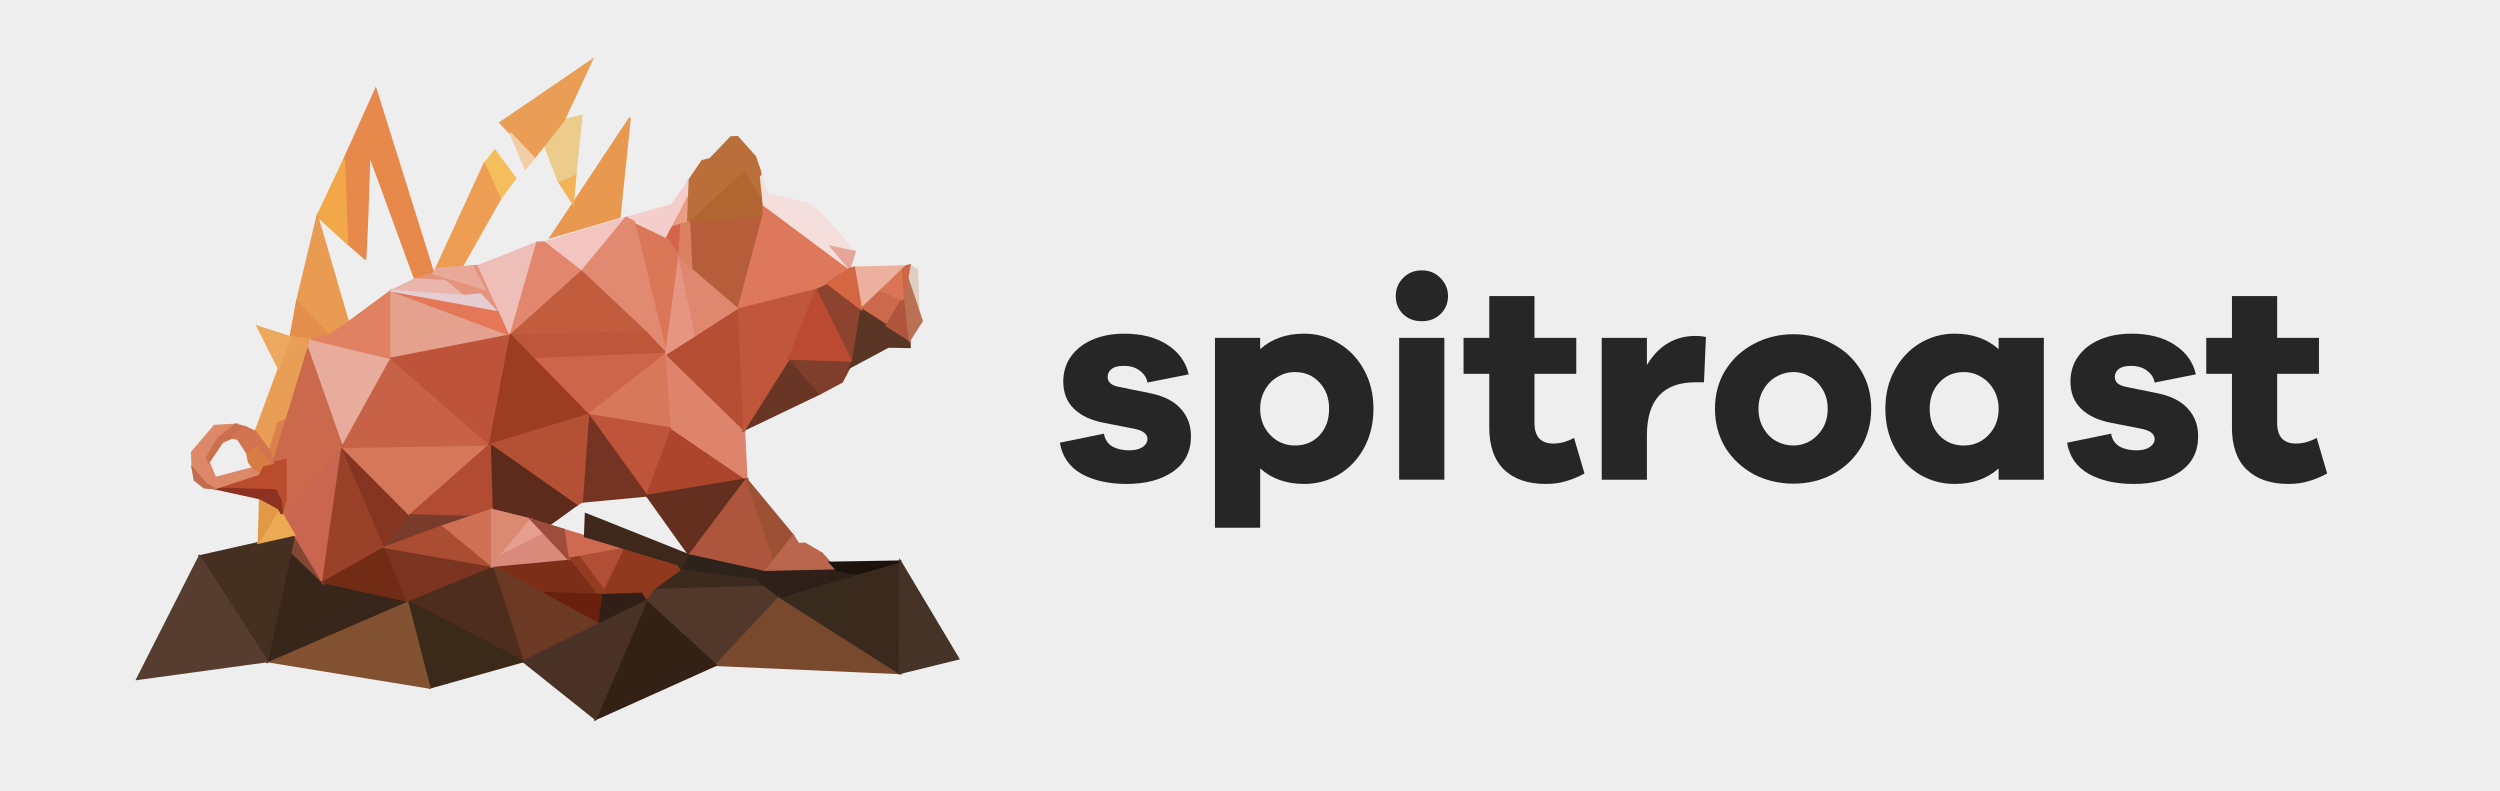 <?xml version="1.0" encoding="UTF-8"?>
<!-- SVG traced from OpenAI output by Yellowsink 2022-02-20 -->
<svg id="SPITROAST" width="1280mm" height="405mm" version="1.1" viewBox="0 0 1280 405" xmlns="http://www.w3.org/2000/svg"><rect id="bg" width="1280" height="405" fill="#eee"/><g id="traced-polygons"><path d="m288.56 271.17 31.539 9.651-29.26 5.293z" fill="#ce6a4f" stroke="#ce6a4f"/><path d="m320.1 280.82-10.613 21.76-13.04-17.467z" fill="#b14e36" stroke="#b14e36"/><path d="m320.1 280.82 26.971 8.141 2.128 3.142-13.594 9.876-4.746 5.805-2.537-3.83-19.388 0.619 0.553-1.994z" fill="#91391e" stroke="#91391e"/><path d="m309.49 302.58-0.553 1.994-3.283-0.11-14.81-18.351 5.607-1z" fill="#943b23" stroke="#943b23"/><path d="m290.84 286.11-38.896 3.657 25.168 13.729 28.538 0.965z" fill="#7b2f18" stroke="#7b2f18"/><path d="m277.12 303.49 28.538 0.965 3.283 0.11-2.194 15.08z" fill="#69200d" stroke="#69200d"/><path d="m306.74 319.65 2.194-15.08 19.388-0.619 2.537 3.83z" fill="#301e17" stroke="#301e17"/><path d="m267.86 338.63 38.879-18.984-54.795-29.884z" fill="#6c3a24" stroke="#6c3a24"/><path d="m267.86 338.63-59.449-31.057 43.533-17.811z" fill="#4e2d1d" stroke="#4e2d1d"/><path d="m267.86 338.63-47.908 13.488-11.541-44.545z" fill="#3b291a" stroke="#3b291a"/><path d="m219.96 352.12-11.541-44.545-71.645 31.018z" fill="#825132" stroke="#825132"/><path d="m208.41 307.58-71.645 31.018 12.121-56.212 16.432 15.766z" fill="#372619" stroke="#372619"/><path d="m165.32 298.15-14.583-24.338-1.85 8.572z" fill="#824735" stroke="#824735"/><path d="m136.77 338.6 13.971-64.785-48.566 10.923z" fill="#452f21" stroke="#452f21"/><path d="m351.21 114.21 0.826-20.772 7.49-11.012 4.074-1.052 10.675-11.142 3.28-0.116 9.089 10.119 2.637 7.666 1.712 16.972-9.89-16.712-27.24 25.247z" fill="#ba6f3a" stroke="#ba6f3a"/><path d="m342.86 116.76 8.349-2.549 0.567-14.359z" fill="#e89d84" stroke="#e89d84"/><path d="m340.61 121.16 7.159 10.095 1.024-16.316-5.934 1.82z" fill="#d56448" stroke="#d56448"/><path d="m324.58 113.5 16.03 7.665 7.159 10.095-6.696 49.869z" fill="#d97757" stroke="#d97757"/><path d="m320.46 111.5 20.155 9.662 11.164-21.309 0.259-6.413-8.153 11.523z" fill="#f3ceca" stroke="#f3ceca"/><path d="m297.75 139.04 22.706-27.537-41.921 12.557z" fill="#f2c5c1" stroke="#f2c5c1"/><path d="m341.08 181.13-16.493-67.629-4.125-1.998-22.706 27.537z" fill="#e28971" stroke="#e28971"/><path d="m470.26 159.1-0.685-20.875-3.824-2.466-1.105 6.505z" fill="#dfcfc2" stroke="#dfcfc2"/><path d="m281.94 121.49 40.546-61.075-5.246 50.704z" fill="#e8994f" stroke="#e8994f"/><path d="m293.36 104.16 1.37-15.185-8.828 3.712z" fill="#f4b356" stroke="#f4b356"/><path d="m294.73 88.971 3.044-29.689-9.052 2.256-9.896 12.688 7.075 18.456z" fill="#ebcc8d" stroke="#ebcc8d"/><path d="m256.1 62.862 17.35 17.982 15.277-19.306 14.202-30.643z" fill="#ea9d54" stroke="#ea9d54"/><path d="m269.02 86.419-7.73-18.262 12.157 12.687z" fill="#f3cda6" stroke="#f3cda6"/><path d="m253.37 77.044 10.52 14.234-7.831 10.674-8.133-18.006z" fill="#f4be5c" stroke="#f4be5c"/><path d="m223.26 137.54 13.115-0.838 19.68-34.754-8.133-18.006z" fill="#ed9e52" stroke="#ed9e52"/><path d="m212.53 142.94-23.37-63.824s-1.603 54.651-2.275 53.522c-0.672-1.129-9.085-8.064-9.085-8.064l-1.653-42.864 16.241-36.016 29.564 94.361z" fill="#e8894c" stroke="#e8894c"/><path d="m177.8 124.57-1.653-42.864-13.685 28.975z" fill="#f2a848" stroke="#f2a848"/><path d="m178.3 165.05-9.729 6.731-16.544-17.412 10.436-43.69z" fill="#e99b51" stroke="#e99b51"/><path d="m168.57 171.79-16.544-17.412-3.344 18.247 10.647 1.023z" fill="#e48e4c" stroke="#e48e4c"/><path d="m148.69 172.62-17.928 48.377 7.191 10.002 4.401-14.099 4.397-2.267 12.585-40.99z" fill="#e89e55" stroke="#e89e55"/><path d="m131.89 167.21 10.833 21.57 5.966-16.157z" fill="#eca85f" stroke="#eca85f"/><path d="m146.75 214.63-4.397 2.267-4.401 14.099 1.987 5.964z" fill="#db7f4b" stroke="#db7f4b"/><path d="m159.33 173.64-1.701 5.334 17.603 49.928 25.129-45.43z" fill="#e8ac9d" stroke="#e8ac9d"/><path d="m157.63 178.98 17.603 49.928-29.37 36.889-1.596-2.655 2.014-7.187 0.034-20.549-6.381 1.558z" fill="#ca694c" stroke="#ca694c"/><path d="m175.23 228.91-9.912 69.242-19.459-32.352z" fill="#ca664f" stroke="#ca664f"/><path d="m165.32 298.15
31.862-17.899-21.951-51.342z" fill="#9a412a" stroke="#9a412a"/><path d="m142.72 260.35-10.293 17.557 18.313-4.1z" fill="#ebaa53" stroke="#ebaa53"/><path d="m132.43 277.91 10.293-17.557-9.609-5.177z" fill="#e19945" stroke="#e19945"/><path d="m144.27 263.14-0.34-6.371-2.791-5.813-31.237-0.86 22.163-7.296 2.328-4.509 11.926-2.889-0.034 20.549z" fill="#b94c2c" stroke="#b94c2c"/><path d="m144.27 263.14-0.34-6.371-2.791-5.813-31.237-0.86 23.211 5.079 9.609 5.177z" fill="#8d3121" stroke="#8d3121"/><path d="m132.06 242.8-22.163 7.296-4.211-2.116-7.099-8.243-0.318-8.174 11.555-13.553 10.83-0.65-8.921 6.916-5.776 9.977 4.257 10.385 19.502-5.071 3.023 1.933z" fill="#dd8868" stroke="#dd8868"/><path d="m109.9 250.1-4.211-2.116-7.099-8.243 1.006 5.967 4.972 3.928z" fill="#c16c4f" stroke="#c16c4f"/><path d="m105.96 234.26 5.776-9.977 8.921-6.916 4.878 1.293-6.541 5.369-5.088 2.239-7.026 10.352z" fill="#cb704d" stroke="#cb704d"/><path d="m119 224.03 2.82 0.793 4.699 7.204 5.15-3.106 6.33 8.66 1.941-0.613-1.987-5.964-7.191-10.002-5.221-2.341z" fill="#d37451" stroke="#d37451"/><path d="m126.51 232.02 0.879 4.591 2.327 2.957 3.023 1.933 1.648-3.209 3.604-0.717-6.33-8.66z" fill="#d77d43" stroke="#d77d43"/><path d="m175.23 228.91 21.951 51.342 12.752-16.521z" fill="#863620" stroke="#863620"/><path d="m175.23 228.91 34.703 34.821 40.851-36.051z" fill="#d57759" stroke="#d57759"/><path d="m175.23 228.91 75.554-1.229-50.425-44.201z" fill="#c76246" stroke="#c76246"/><path d="m159.33 173.64 41.031 9.832-9e-3 -34.663-22.051 16.241-9.729 6.731z" fill="#e08161" stroke="#e08161"/><path d="m200.36 183.48 61.022-11.857-61.032-22.806z" fill="#e4a18e" stroke="#e4a18e"/><path d="m200.36 183.48 50.425 44.201 10.598-56.058z" fill="#bd543a" stroke="#bd543a"/><path d="m200.35 148.81 61.032 22.806-5.898-12.887z" fill="#e37758" stroke="#e37758"/><path d="m255.49 158.73-10.404-22.699-3.299 0.256 6.062 11.528-25.891-7.764-9.421 2.885 15.327 0.903 9.45 7.623 8.667-0.792 7.273 7.849z" fill="#e5947c" stroke="#e5947c"/><path d="m247.85 147.82-6.062-11.528-18.525 1.255-1.305 2.509z" fill="#e9a998" stroke="#e9a998"/><path d="m212.53 142.94-12.179 5.876 36.956 2.65-9.45-7.623z" fill="#eab5aa" stroke="#eab5aa"/><path d="m253.25 158.52-7.273-7.849-8.667 0.792-36.956-2.65z" fill="#e6cdd2" stroke="#e6cdd2"/><path d="m245.08 136.03 29.941-11.824-13.638 47.41z" fill="#eebfb8" stroke="#eebfb8"/><path d="m261.39 171.62 36.365-32.584-19.214-14.98-3.512 0.154z" fill="#e2876e" stroke="#e2876e"/><path d="m297.75 139.04-36.365 32.584 69.412-1.44z" fill="#c15c3c" stroke="#c15c3c"/><path d="m330.8 170.18 10.277 10.946-67.959 2.618-11.73-12.123z" fill="#be5639" stroke="#be5639"/><path d="m341.08 181.13-39.872 31.254-28.088-28.636z" fill="#cd654a" stroke="#cd654a"/><path d="m261.39 171.62 39.818 40.76-50.415 15.298z" fill="#9c3c22" stroke="#9c3c22"/><path d="m341.08 181.13 3.018 38.326-42.89-7.072z" fill="#d7785b" stroke="#d7785b"/><path d="m344.09 219.45-12.962 34.312-29.928-41.384z" fill="#be553a" stroke="#be553a"/><path d="m331.13 253.76-33.225 3.164 3.296-44.548z" fill="#753423" stroke="#753423"/><path d="m301.2 212.38-3.296 44.548-2.894 1.789-44.225-31.039z" fill="#b45034" stroke="#b45034"/><path d="m250.79 227.68 1.028 33.269 29.24 7.857 13.957-10.087z" fill="#5d2b1c" stroke="#5d2b1c"/><path d="m250.79 227.68 1.028 33.269-10.932 3.64-30.947-0.858z" fill="#b14b31" stroke="#b14b31"/><path d="m240.88 264.59-43.699 15.663 12.752-16.521z" fill="#793c2b" stroke="#793c2b"/><path d="m165.32 298.15 43.092 9.428-11.23-27.328z" fill="#722b15" stroke="#722b15"/><path d="m208.41 307.58 43.533-17.811-54.763-9.517z" fill="#7b3420" stroke="#7b3420"/><path d="m197.19 280.25 54.763 9.517-24.907-20.572z" fill="#ab4d33" stroke="#ab4d33"/><path d="m227.04 269.19 24.775-8.247 0.132 28.82z" fill="#ce7154" stroke="#ce7154"/><path d="m251.95 289.77 19.89-23.847-20.022-4.973z" fill="#db8a72" stroke="#db8a72"/><path d="m271.84 265.92 6.95 7.375-22.563 11.344z" fill="#e49f8f" stroke="#e49f8f"/><path d="m278.79 273.29 12.056 12.816-38.896 3.657 4.277-5.128z" fill="#d88b7a" stroke="#d88b7a"/><path d="m271.84 265.92 16.726 5.247 2.28 14.943z" fill="#9e4d3b" stroke="#9e4d3b"/><path d="m299.47 274.63 47.609 14.331 2.128 3.142 3.731-7.817-53.036-21.138z" fill="#3d281b" stroke="#3d281b"/><path d="m344.09 219.45 38.121 25.879-51.082 8.433z" fill="#ad452c" stroke="#ad452c"/><path
d="m382.21 245.33-1.19-25.252-39.949-38.953 3.018 38.326z" fill="#de846c" stroke="#de846c"/><path d="m381.02 220.08 38.891-18.627-15.896-17.785z" fill="#693626" stroke="#693626"/><path d="m381.02 220.08-2.814-62.769-37.135 23.816z" fill="#b54e32" stroke="#b54e32"/><path d="m381.02 220.08 22.994-36.412 14.313-36.475-40.121 10.118z" fill="#c0563a" stroke="#c0563a"/><path d="m404.02 183.67 15.896 17.785 11.193-5.967 5.668-10.772z" fill="#803f2c" stroke="#803f2c"/><path d="m436.78 184.71-18.445-37.521-14.313 36.475z" fill="#ba4b31" stroke="#ba4b31"/><path d="m436.78 184.71 4.13-26.463-17.484-13.309-5.091 2.25z" fill="#8d432d" stroke="#8d432d"/><path d="m440.91 158.25-3.623-21.286 26.625-0.678z" fill="#ecb09f" stroke="#ecb09f"/><path d="m440.91 158.25 10.122-9.647 10.833 4.711-7.947 13.366z" fill="#cc694a" stroke="#cc694a"/><path d="m440.91 158.25 24.798 15.982 0.122 3.521-10.992-0.211-19.882 10.642 1.825-3.472z" fill="#593524" stroke="#593524"/><path d="m453.91 166.68 11.79 7.552-2.539-23.184z" fill="#b0553d" stroke="#b0553d"/><path d="m461.86 153.31 1.304-2.266-0.92-13.176-11.217 10.731z" fill="#db7556" stroke="#db7556"/><path d="m465.7 174.23 6.303-9.897-7.361-22.074-1.481 8.787z" fill="#ba7153" stroke="#ba7153"/><path d="m463.17 151.05 2.586-15.292-1.843 0.53-1.663 1.586z" fill="#cc6745" stroke="#cc6745"/><path d="m347.77 131.26 8.461 40.201-15.157 9.668z" fill="#e69583" stroke="#e69583"/><path d="m356.23 171.46 21.978-14.148-30.439-26.053z" fill="#df886f" stroke="#df886f"/><path d="m347.77 131.26 7.291 6.25-1.198-24.098-5.068 1.533z" fill="#dc8160" stroke="#dc8160"/><path d="m378.21 157.31-23.148-19.804-1.198-24.098 36.93-2.959z" fill="#b65d39" stroke="#b65d39"/><path d="m390.99 104.87-0.2 5.576-36.93 2.959 27.24-25.247z" fill="#b16531" stroke="#b16531"/><path d="m390.99 104.87 43.982 32.756-11.553 7.313-5.091 2.25-40.121 10.118 12.583-46.861z" fill="#dd785b" stroke="#dd785b"/><path d="m389.49 89.973 3.721 9.757 19.76 4.242 6.947 4.878 17.784 20.067-12.203-2.626 9.478 11.338-43.982-32.756z" fill="#f4dfdc" stroke="#f4dfdc"/><path d="m437.7 128.92-2.725 8.712-9.478-11.338z" fill="#e5a79c" stroke="#e5a79c"/><path d="m434.98 137.63 2.308-0.664 3.623 21.286-17.484-13.309z"
fill="#d26741" stroke="#d26741"/><path d="m331.13 253.76 51.082-8.433-29.281 38.951z" fill="#652f1f" stroke="#652f1f"/><path d="m352.93 284.28 38.558 8.564 4.947-6.166-14.224-41.349z" fill="#ae563d" stroke="#ae563d"/><path d="m382.21 245.33 14.224 41.349 9.735-12.421z" fill="#9d5134" stroke="#9d5134"/><path d="m406.17 274.26-14.682 18.588 37.058-0.841-7.687-8.599-8.769-5.171-3.278 0.241z" fill="#ba664d" stroke="#ba664d"/><path d="m102.17 284.73 34.595 53.862-66.566 9.114z" fill="#573d2f" stroke="#573d2f"/><path d="m349.2 292.1 38.766 5.037 3.523-4.29-38.558-8.564z" fill="#2d231a" stroke="#2d231a"/><path d="m387.97 297.14 4.365 3.307-56.725 1.533 13.594-9.876z" fill="#3d2a1e" stroke="#3d2a1e"/><path d="m392.33 300.44-56.725 1.533-4.746 5.805 35.659 32.753 32.7-34.875z" fill="#51382b" stroke="#51382b"/><path d="m399.22 305.66-11.253-8.523 3.523-4.29 37.058-0.841z" fill="#2f201a" stroke="#2f201a"/><path d="m399.22 305.66 61.324 39.006-94.024-4.13z" fill="#79492e" stroke="#79492e"/><path d="m460.54 344.66 0.406-57.221-21.838 6.324-9.576 31.175z" fill="#3b291e" stroke="#3b291e"/><path d="m429.54 324.94 9.576-31.175-39.892 11.891z" fill="#392a1e" stroke="#392a1e"/><path d="m399.22 305.66 29.328-13.654 10.564 1.763z" fill="#2c2019" stroke="#2c2019"/><path d="m428.55 292 10.564 1.763 21.838-6.324-35.978 0.614z" fill="#1b120c" stroke="#1b120c"/><path d="m330.86 307.78 35.659 32.753-61.591 27.671z" fill="#332116" stroke="#332116"/><path d="m304.93 368.2-37.066-29.57 62.998-30.854z" fill="#493225" stroke="#493225"/><path d="m460.54 344.66 30.154-7.413-29.748-49.808z" fill="#453328" stroke="#453328"/></g><g id="spitroast-text" fill="#262626" aria-label="spitroast"><path d="m565.22 222.04q0.723 4.339 4.194 6.509 3.616 2.025 8.678 2.025 4.339 0 6.798-1.591 2.603-1.736 2.603-4.194 0-4.05-7.232-5.352l-14.753-2.893q-10.125-1.88-15.621-7.232-5.496-5.352-5.496-13.885
0-7.377 3.905-12.873 4.05-5.641 11.137-8.678t16.2-3.037q13.307 0 21.985 5.641 8.823 5.641 10.993 15.187l-21.117 4.194q-0.579-3.616-3.905-6.075-3.182-2.459-8.244-2.459-4.339 0-6.364 1.736-1.88 1.591-1.88 3.905 0
1.736 1.157 3.037t4.339 2.025l17.067 3.471q9.98 2.17 15.042 7.955 5.062 5.641 5.062 13.885 0 11.716-9.112 18.08-9.112 6.364-23.865 6.364-13.741 0-23.142-5.207-9.257-5.352-10.993-15.91z"/><path d="m667.77 170.83q9.546
0 17.646 4.918 8.244 4.918 13.018 13.741 4.773 8.678 4.773 19.816t-4.773 19.96q-4.773 8.823-13.018 13.741-8.1 4.773-17.646 4.773-13.741 0-22.564-7.955v30.374h-23.142v-97.197h23.142v5.786q8.823-7.955 22.564-7.955zm-4.773 57.277q7.666 0 12.584-5.207 4.918-5.207 4.918-13.596 0-8.244-4.918-13.451-4.918-5.352-12.584-5.352-4.773 0-8.823 2.459-4.05 2.314-6.509 6.653t-2.459 9.691q0 5.496 2.459 9.835 2.459 4.194 6.509 6.653 4.05 2.314 8.823 2.314z"/><path d="m727.94 138.43q5.786 0 9.546 3.905 3.905 3.905 3.905 9.257 0 5.496-3.905 9.257-3.761 3.616-9.546 3.616t-9.546-3.616q-3.761-3.761-3.761-9.257t3.761-9.257q3.761-3.905 9.546-3.905zm-11.571 34.569h23.142v72.609h-23.142z"/><path d="m811.25 242.43q-4.773 2.603-9.402 3.905-4.628 1.446-10.414 1.446-13.741 0-21.407-7.377-7.521-7.377-7.521-21.551v-27.481h-13.162v-18.369h13.162v-21.407h23.142v21.407h21.407v18.369h-21.407v25.167q0 10.559 9.691 10.559 2.459 0 5.352-0.723 2.893-0.868 5.207-2.17z"/><path d="m868.24 171.99q2.893 0 5.207 0.579l-1.012 23.142h-4.194q-25.023 0-25.023 27.192v22.708h-23.142v-72.609h23.142v13.885q8.968-14.898 25.023-14.898z"/><path d="m918.28 171.12q10.848 0 19.96 4.918 9.112 4.773 14.464 13.451t5.352 19.816-5.352 19.96q-5.352 8.678-14.464 13.596-9.112 4.773-19.96 4.773-10.993 0-20.249-4.773-9.112-4.918-14.609-13.596-5.352-8.823-5.352-19.96t5.352-19.816q5.496-8.678 14.609-13.451 9.257-4.918 20.249-4.918zm0 56.988q4.484 0 8.534-2.314 4.05-2.459 6.509-6.653 2.459-4.339 2.459-9.835t-2.459-9.691q-2.459-4.339-6.509-6.653-4.05-2.459-8.534-2.459-4.773 0-8.968 2.459-4.05 2.314-6.509 6.653-2.459 4.194-2.459 9.691t2.459 9.835q2.459 4.339 6.509 6.653 4.194 2.314 8.968 2.314z"/><path d="m1023.3 245.61v-5.786q-8.823 7.955-22.564 7.955-9.546 0-17.791-4.773-8.1-4.918-12.873-13.741t-4.773-19.96 4.773-19.816q4.773-8.823 12.873-13.741 8.244-4.918 17.791-4.918 13.741 0 22.564 7.955v-5.786h23.142v72.609zm-17.791-17.501q4.773 0 8.823-2.314 4.05-2.459 6.509-6.653 2.459-4.339 2.459-9.835 0-5.352-2.459-9.691-2.459-4.339-6.509-6.653-4.05-2.459-8.823-2.459-7.666 0-12.584 5.352-4.918 5.207-4.918 13.451 0 8.389 4.918 13.596 4.918 5.207 12.584 5.207z"/><path d="m1080.9 222.04q0.723 4.339 4.194 6.509 3.616 2.025 8.678 2.025 4.339 0 6.798-1.591 2.603-1.736 2.603-4.194 0-4.05-7.232-5.352l-14.753-2.893q-10.125-1.88-15.621-7.232-5.496-5.352-5.496-13.885 0-7.377 3.905-12.873 4.05-5.641 11.137-8.678t16.2-3.037q13.307 0 21.985 5.641 8.823 5.641 10.993 15.187l-21.117 4.194q-0.579-3.616-3.905-6.075-3.182-2.459-8.244-2.459-4.339 0-6.364 1.736-1.88 1.591-1.88 3.905 0 1.736 1.157 3.037t4.339 2.025l17.067 3.471q9.98 2.17 15.042 7.955 5.062 5.641 5.062 13.885 0 11.716-9.112 18.08-9.112 6.364-23.865 6.364-13.741 0-23.142-5.207-9.257-5.352-10.993-15.91z"/><path d="m1191.5 242.43q-4.773 2.603-9.402 3.905-4.628 1.446-10.414 1.446-13.741 0-21.406-7.377-7.521-7.377-7.521-21.551v-27.481h-13.162v-18.369h13.162v-21.407h23.142v21.407h21.407v18.369h-21.407v25.167q0 10.559 9.691 10.559 2.459 0 5.352-0.723 2.893-0.868 5.207-2.17z"/></g></svg>
